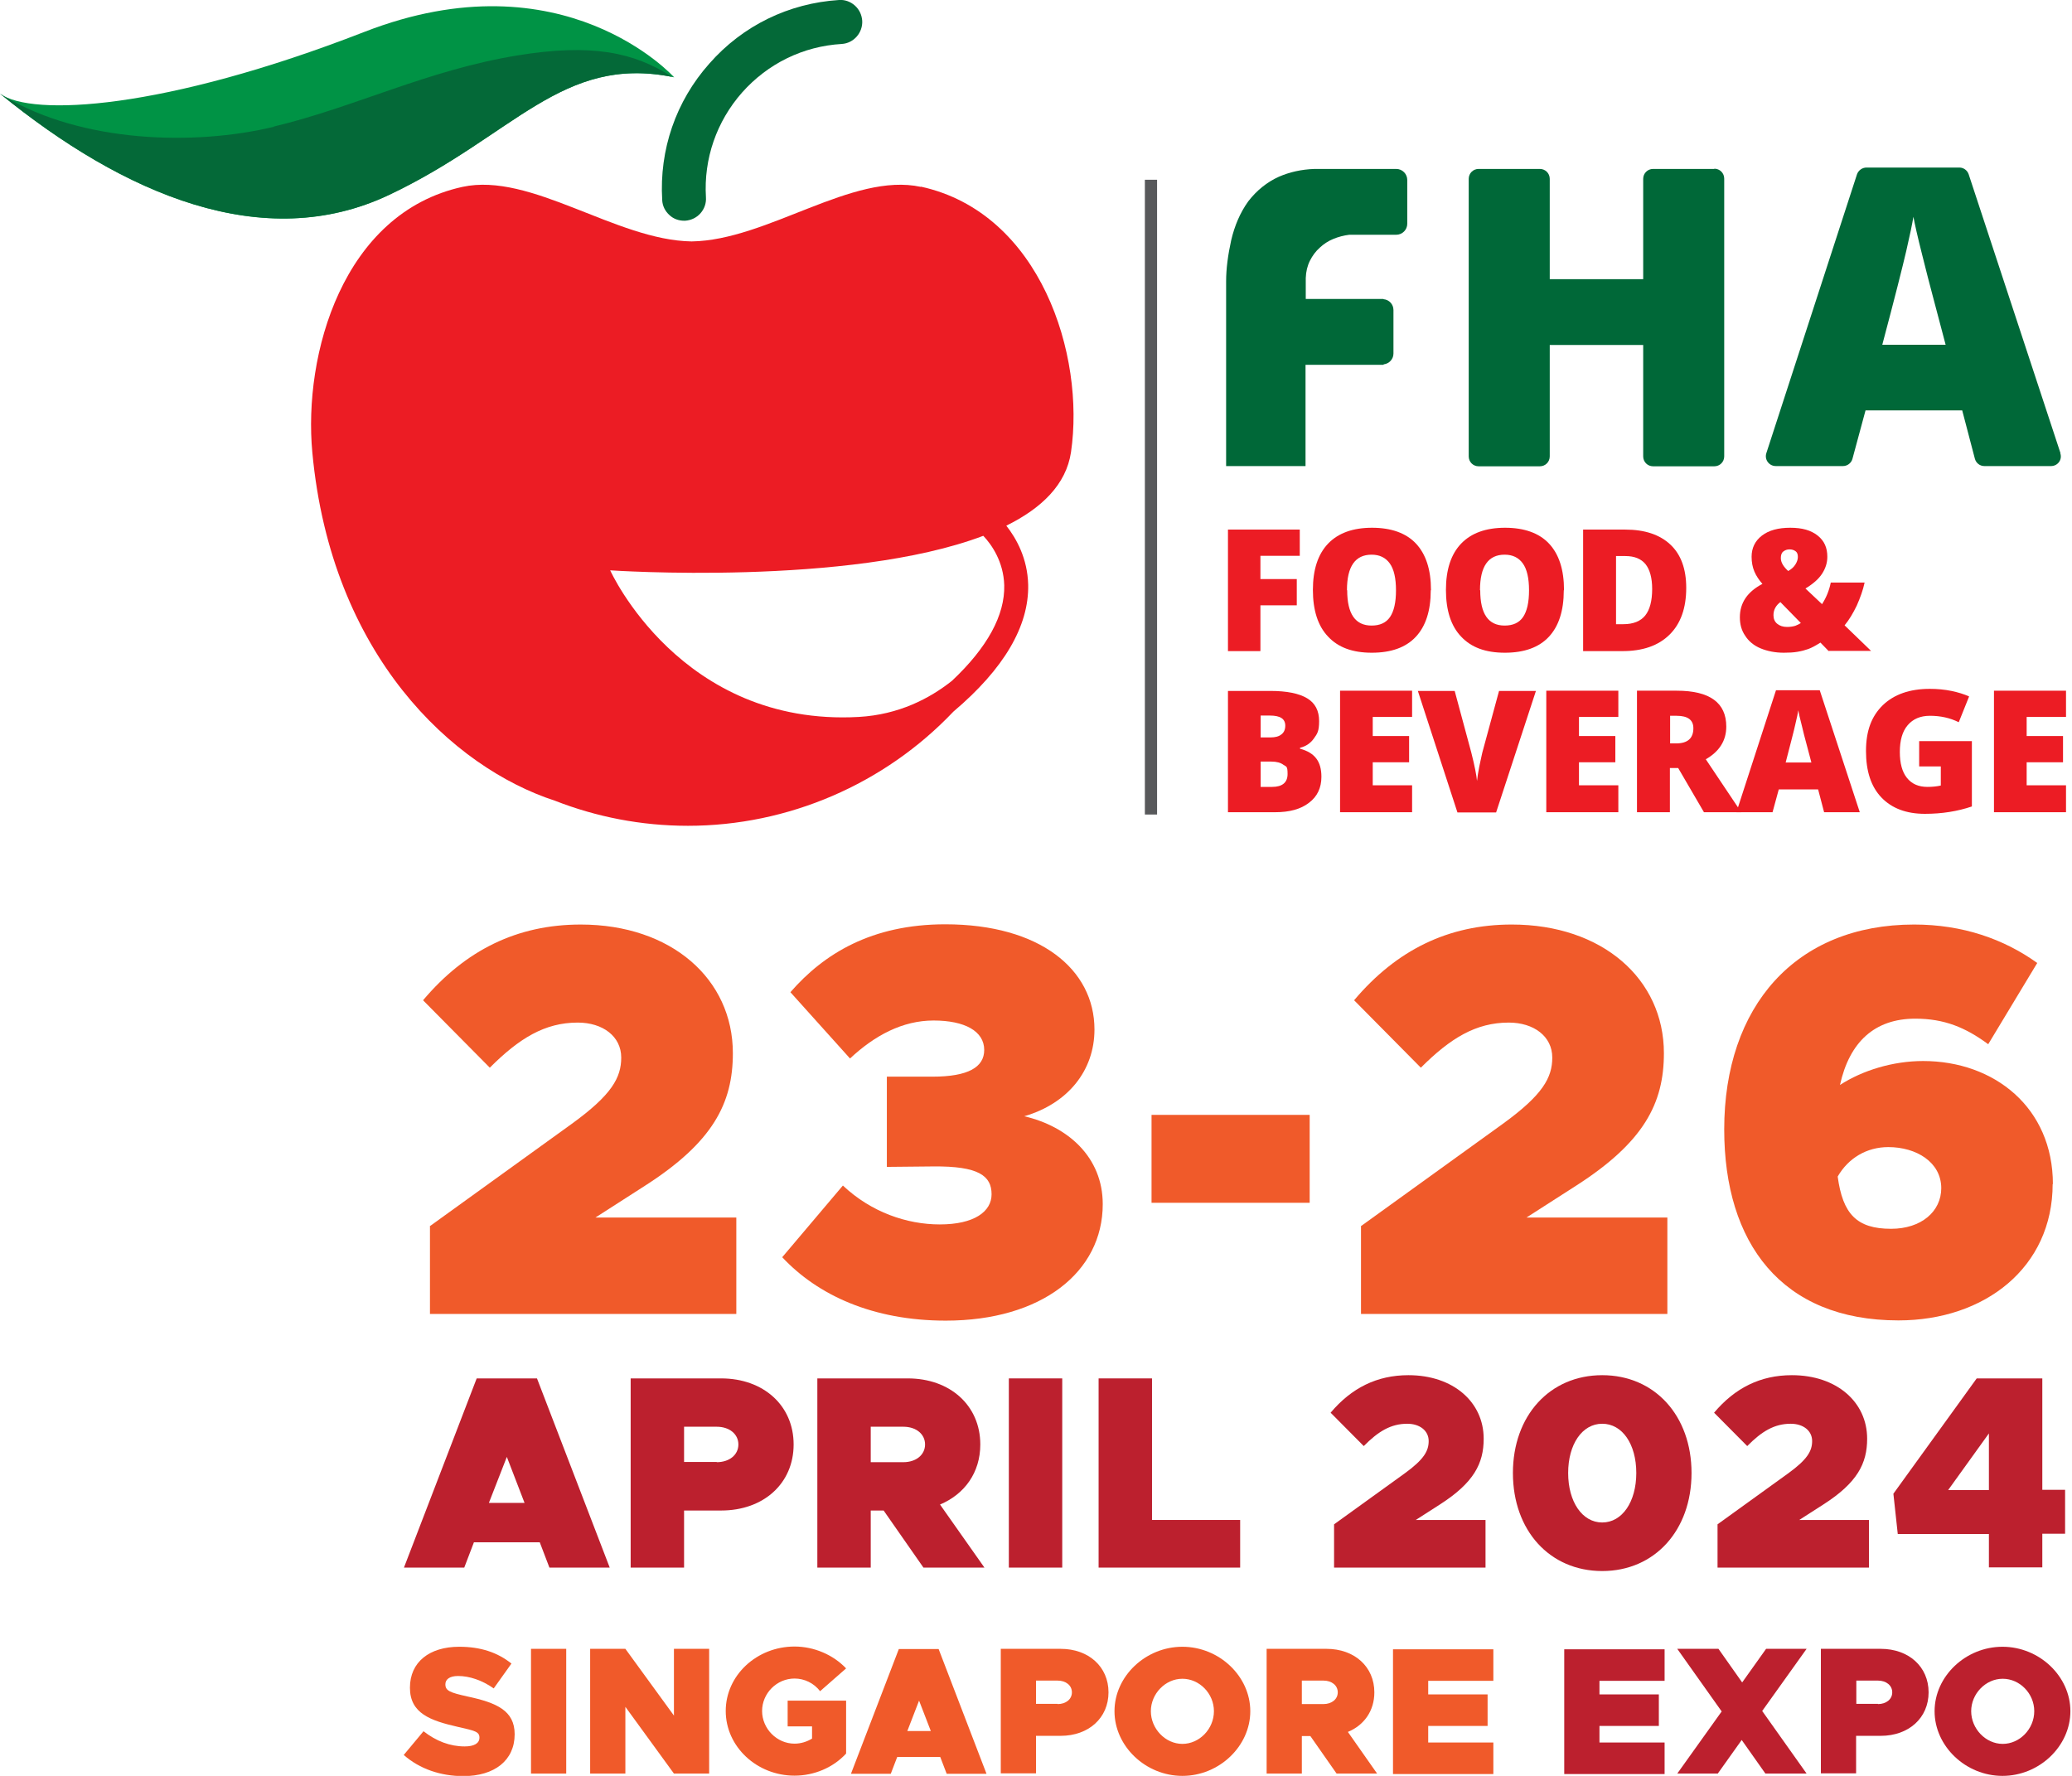 <svg width="280" height="240" viewBox="0 0 280 240" fill="none" xmlns="http://www.w3.org/2000/svg">
<g clip-path="url(#clip0_344_1415)">
<path d="M156.361 24.292H154.712V110.078H156.361V24.292Z" fill="#58595B"/>
<path d="M124.448 25.257C115.179 23.235 103.701 32.473 93.468 32.628C83.235 32.473 71.757 23.235 62.488 25.257C46.314 28.802 40.964 47.932 42.208 61.151C44.759 88.585 61.213 103.733 74.992 108.212C80.56 110.389 86.625 111.602 92.971 111.602C106.501 111.602 119.533 105.972 128.834 96.174C135.677 90.389 139.067 84.603 138.942 79.005C138.849 75.459 137.356 72.784 135.988 71.042C140.778 68.678 144.075 65.474 144.728 61.12C146.656 47.994 140.622 28.771 124.448 25.226V25.257ZM135.708 79.098C135.801 83.141 133.437 87.496 128.647 92.006C125.63 94.401 121.462 96.579 116.05 96.89C91.975 98.227 82.457 77.076 82.457 77.076C82.457 77.076 114.743 79.285 132.877 72.411C133.997 73.593 135.614 75.894 135.708 79.098Z" fill="#EC1C24"/>
<path d="M91.104 10.451C91.104 10.451 76.174 -6.19 49.207 4.324C22.177 14.837 4.292 15.801 0 12.659C16.796 26.345 35.645 34.37 52.566 26.345C69.487 18.352 75.957 7.278 91.104 10.451Z" fill="#009345"/>
<path d="M36.983 17.107C47.932 14.495 57.729 9.487 69.891 7.496C79.938 5.848 85.692 7.061 90.824 10.389C75.894 7.434 69.362 18.383 52.566 26.345C35.645 34.339 16.827 26.345 0 12.659C0.187 12.784 0.373 12.908 0.591 13.033C11.135 19.285 26.252 19.72 36.983 17.139V17.107Z" fill="#046938"/>
<path d="M92.442 29.829C91.726 29.829 91.011 29.58 90.482 29.082C89.891 28.554 89.518 27.838 89.487 27.03C89.082 20.249 91.322 13.686 95.863 8.585C100.373 3.453 106.594 0.435 113.375 9.48552e-06C114.152 -0.062 114.93 0.218 115.521 0.747C116.112 1.275 116.454 1.991 116.516 2.799C116.61 4.417 115.365 5.848 113.748 5.941C108.523 6.252 103.764 8.585 100.28 12.504C96.827 16.423 95.085 21.462 95.397 26.656C95.459 27.465 95.179 28.243 94.65 28.834C94.121 29.425 93.406 29.767 92.597 29.829C92.535 29.829 92.473 29.829 92.411 29.829H92.442Z" fill="#046938"/>
<path d="M170.296 87.994H165.941V71.571H175.645V75.117H170.327V78.258H175.241V81.804H170.327V87.963L170.296 87.994Z" fill="#EC1C24"/>
<path d="M193.344 79.782C193.344 82.55 192.659 84.635 191.322 86.065C189.984 87.496 187.994 88.212 185.381 88.212C182.768 88.212 180.84 87.496 179.471 86.034C178.103 84.603 177.418 82.488 177.418 79.72C177.418 76.983 178.103 74.899 179.471 73.468C180.84 72.037 182.83 71.322 185.412 71.322C187.994 71.322 190.016 72.037 191.353 73.468C192.691 74.899 193.375 76.983 193.375 79.751L193.344 79.782ZM182.053 79.782C182.053 82.955 183.142 84.541 185.35 84.541C186.47 84.541 187.309 84.168 187.838 83.39C188.367 82.613 188.647 81.431 188.647 79.782C188.647 78.134 188.367 76.921 187.807 76.143C187.247 75.365 186.439 74.961 185.35 74.961C183.142 74.961 182.022 76.547 182.022 79.751L182.053 79.782Z" fill="#EC1C24"/>
<path d="M211.322 79.782C211.322 82.55 210.638 84.635 209.3 86.065C207.963 87.496 205.972 88.212 203.359 88.212C200.747 88.212 198.818 87.496 197.449 86.034C196.081 84.603 195.397 82.488 195.397 79.72C195.397 76.983 196.081 74.899 197.449 73.468C198.818 72.037 200.809 71.322 203.39 71.322C205.972 71.322 207.994 72.037 209.331 73.468C210.669 74.899 211.353 76.983 211.353 79.751L211.322 79.782ZM200.031 79.782C200.031 82.955 201.12 84.541 203.328 84.541C204.448 84.541 205.288 84.168 205.817 83.39C206.345 82.613 206.625 81.431 206.625 79.782C206.625 78.134 206.345 76.921 205.785 76.143C205.226 75.365 204.417 74.961 203.328 74.961C201.12 74.961 200 76.547 200 79.751L200.031 79.782Z" fill="#EC1C24"/>
<path d="M227.869 79.44C227.869 82.177 227.123 84.292 225.599 85.785C224.075 87.278 221.96 87.994 219.253 87.994H213.935V71.571H219.627C222.271 71.571 224.292 72.255 225.723 73.593C227.154 74.93 227.869 76.89 227.869 79.44ZM223.266 79.596C223.266 78.103 222.955 76.983 222.364 76.236C221.773 75.521 220.871 75.148 219.658 75.148H218.383V84.355H219.378C220.715 84.355 221.711 83.95 222.333 83.173C222.955 82.395 223.266 81.182 223.266 79.596Z" fill="#EC1C24"/>
<path d="M247.123 87.994L246.003 86.843C245.319 87.278 244.79 87.558 244.355 87.714C243.919 87.869 243.453 87.994 242.893 88.087C242.364 88.18 241.742 88.212 241.058 88.212C239.876 88.212 238.818 87.994 237.916 87.621C237.014 87.247 236.299 86.656 235.832 85.91C235.334 85.194 235.117 84.355 235.117 83.421C235.117 81.462 236.143 79.969 238.165 78.911C237.698 78.383 237.325 77.823 237.076 77.232C236.827 76.641 236.703 75.987 236.703 75.241C236.703 74.059 237.17 73.095 238.103 72.379C239.036 71.664 240.311 71.322 241.928 71.322C243.546 71.322 244.728 71.664 245.63 72.379C246.532 73.095 246.936 74.028 246.936 75.241C246.936 76.081 246.687 76.827 246.221 77.543C245.754 78.258 245.008 78.911 243.981 79.533L246.221 81.648C246.781 80.778 247.185 79.813 247.403 78.725H251.975C251.757 79.751 251.384 80.778 250.918 81.835C250.42 82.862 249.891 83.764 249.269 84.51L252.846 87.963H247.154L247.123 87.994ZM239.658 83.141C239.658 83.608 239.813 84.012 240.155 84.292C240.498 84.572 240.933 84.728 241.493 84.728C241.928 84.728 242.302 84.666 242.613 84.572C242.924 84.448 243.173 84.323 243.359 84.199L240.591 81.369C239.969 81.835 239.658 82.426 239.658 83.141ZM242.955 75.272C242.955 74.899 242.862 74.65 242.644 74.495C242.426 74.339 242.177 74.246 241.835 74.246C241.493 74.246 241.244 74.339 240.995 74.526C240.746 74.712 240.653 75.023 240.653 75.428C240.653 75.987 240.995 76.579 241.649 77.169C242.084 76.921 242.395 76.641 242.613 76.299C242.83 75.956 242.955 75.614 242.955 75.272Z" fill="#EC1C24"/>
<path d="M165.941 93.375H171.664C173.904 93.375 175.552 93.717 176.641 94.37C177.729 95.023 178.258 96.05 178.258 97.45C178.258 98.849 178.009 99.16 177.543 99.813C177.076 100.467 176.454 100.871 175.677 101.058V101.182C176.703 101.462 177.418 101.897 177.885 102.519C178.351 103.142 178.569 103.95 178.569 104.977C178.569 106.47 178.009 107.652 176.89 108.491C175.77 109.362 174.246 109.767 172.317 109.767H165.941V93.344V93.375ZM170.358 99.658H171.695C172.317 99.658 172.815 99.534 173.157 99.254C173.499 99.005 173.686 98.6 173.686 98.072C173.686 97.138 173.002 96.703 171.602 96.703H170.358V99.658ZM170.358 102.893V106.345H171.913C173.282 106.345 173.997 105.754 173.997 104.603C173.997 103.453 173.81 103.639 173.437 103.359C173.064 103.079 172.535 102.924 171.82 102.924H170.358V102.893Z" fill="#EC1C24"/>
<path d="M190.824 109.767H181.089V93.344H190.824V96.89H185.505V99.471H190.42V103.017H185.505V106.128H190.824V109.736V109.767Z" fill="#EC1C24"/>
<path d="M202.582 93.375H207.558L202.177 109.798H196.952L191.602 93.375H196.579L198.818 101.68C199.285 103.515 199.533 104.821 199.596 105.537C199.658 105.008 199.751 104.355 199.907 103.577C200.062 102.799 200.218 102.177 200.311 101.711L202.582 93.344V93.375Z" fill="#EC1C24"/>
<path d="M218.694 109.767H208.958V93.344H218.694V96.89H213.375V99.471H218.289V103.017H213.375V106.128H218.694V109.736V109.767Z" fill="#EC1C24"/>
<path d="M225.661 103.795V109.767H221.213V93.344H226.594C231.042 93.344 233.281 94.961 233.281 98.196C233.281 100.093 232.348 101.555 230.513 102.613L235.303 109.767H230.264L226.781 103.795H225.661ZM225.661 100.467H226.501C228.056 100.467 228.834 99.782 228.834 98.414C228.834 97.294 228.087 96.734 226.563 96.734H225.692V100.498L225.661 100.467Z" fill="#EC1C24"/>
<path d="M246.501 109.767L245.692 106.687H240.373L239.533 109.767H234.65L240 93.281H245.91L251.322 109.767H246.47H246.501ZM244.79 103.079L244.075 100.373C243.919 99.782 243.701 99.005 243.484 98.04C243.235 97.076 243.079 96.423 243.017 95.987C242.955 96.361 242.83 96.983 242.613 97.885C242.426 98.756 241.96 100.498 241.306 103.048H244.79V103.079Z" fill="#EC1C24"/>
<path d="M259.378 100.156H266.47V108.989C264.541 109.642 262.426 109.984 260.124 109.984C257.605 109.984 255.645 109.238 254.246 107.776C252.846 106.314 252.162 104.23 252.162 101.493C252.162 98.756 252.908 96.796 254.432 95.303C255.956 93.841 258.072 93.095 260.778 93.095C261.804 93.095 262.799 93.188 263.701 93.375C264.603 93.561 265.412 93.81 266.096 94.121L264.697 97.605C263.515 97.014 262.208 96.734 260.809 96.734C259.502 96.734 258.507 97.169 257.792 98.009C257.076 98.849 256.734 100.062 256.734 101.617C256.734 103.141 257.045 104.323 257.698 105.132C258.351 105.941 259.253 106.345 260.467 106.345C261.12 106.345 261.742 106.283 262.271 106.159V103.577H259.347V100.156H259.378Z" fill="#EC1C24"/>
<path d="M279.191 109.767H269.456V93.344H279.191V96.89H273.873V99.471H278.787V103.017H273.873V106.128H279.191V109.736V109.767Z" fill="#EC1C24"/>
<path d="M165.692 62.986H176.423V49.3H186.936L186.998 49.238C187.745 49.145 188.305 48.523 188.305 47.776V41.897C188.305 41.12 187.714 40.498 186.967 40.435C186.967 40.435 186.967 40.435 186.967 40.404H176.516C176.516 40.404 176.485 40.404 176.454 40.404V37.574C176.485 36.703 176.672 35.925 177.014 35.241C177.356 34.557 177.792 33.966 178.351 33.468C178.88 32.971 179.502 32.566 180.187 32.286C180.871 32.006 181.586 31.82 182.333 31.726H188.678C189.487 31.726 190.171 31.073 190.171 30.233V24.324C190.171 23.515 189.518 22.831 188.678 22.831H188.429H183.173H179.036H178.258H177.947C177.947 22.831 177.761 22.831 177.636 22.831C175.832 22.893 174.246 23.266 172.815 23.888C171.229 24.604 169.829 25.723 168.678 27.216C167.589 28.74 166.843 30.482 166.376 32.473C165.941 34.464 165.692 36.299 165.692 38.009V62.986Z" fill="#006838"/>
<path d="M231.664 22.831H223.39C222.644 22.831 222.053 23.422 222.053 24.168V37.73H209.425V24.168C209.425 23.422 208.834 22.831 208.087 22.831H199.813C199.067 22.831 198.476 23.422 198.476 24.168V61.68C198.476 62.426 199.067 63.017 199.813 63.017H208.087C208.834 63.017 209.425 62.426 209.425 61.68V46.625H222.053V61.68C222.053 62.426 222.644 63.017 223.39 63.017H231.664C232.411 63.017 233.002 62.426 233.002 61.68V24.137C233.002 23.39 232.411 22.799 231.664 22.799V22.831Z" fill="#006838"/>
<path d="M278.445 61.244L266.034 23.546C265.848 23.017 265.35 22.644 264.79 22.644H252.224C251.664 22.644 251.135 23.017 250.949 23.546L238.694 61.244C238.414 62.115 239.067 62.986 239.969 62.986H249.051C249.642 62.986 250.171 62.582 250.327 62.022L252.1 55.459H265.163L266.874 61.991C267.03 62.582 267.558 62.986 268.149 62.986H277.169C278.072 62.986 278.725 62.115 278.414 61.244H278.445ZM254.37 46.563C256.05 40.249 257.107 36.05 257.605 33.904C258.103 31.758 258.414 30.233 258.569 29.3C258.756 30.296 259.129 31.975 259.72 34.308C260.311 36.641 260.778 38.538 261.182 40L262.924 46.594H254.37V46.563Z" fill="#006838"/>
<path d="M58.072 165.723L77.263 151.882C82.675 147.963 83.95 145.63 83.95 142.924C83.95 140.062 81.462 138.196 78.072 138.196C73.624 138.196 70.171 140.311 66.19 144.292L57.169 135.179C62.893 128.398 69.891 124.946 78.476 124.946C90.731 124.946 99.036 132.317 99.036 142.333C99.036 149.114 96.33 154.37 87.154 160.249L80.467 164.541H99.502V177.574H58.103V165.754L58.072 165.723Z" fill="#F05A2A"/>
<path d="M105.692 169.922L113.904 160.218C117.729 163.826 122.551 165.474 126.998 165.474C131.664 165.474 133.997 163.732 133.997 161.4C133.997 158.911 132.255 157.574 126.096 157.636L119.845 157.698V145.505H126.003C130.824 145.505 133.002 144.23 133.002 141.897C133.002 139.347 130.358 137.916 126.159 137.916C121.96 137.916 118.196 139.938 114.868 143.048L106.812 134.09C111.322 128.896 117.792 124.914 127.745 124.914C140.529 124.914 147.901 131.011 147.901 139.129C147.901 144.697 144.292 149.145 138.414 150.855C144.292 152.224 149.02 156.361 149.02 162.737C149.02 171.913 140.747 178.476 127.807 178.476C117.947 178.476 110.482 175.023 105.692 169.891V169.922Z" fill="#F05A2A"/>
<path d="M155.614 150.669H176.983V162.55H155.614V150.669Z" fill="#F05A2A"/>
<path d="M183.888 165.723L203.079 151.882C208.491 147.963 209.767 145.63 209.767 142.924C209.767 140.062 207.278 138.196 203.888 138.196C199.44 138.196 195.988 140.311 192.006 144.292L182.986 135.179C188.709 128.398 195.708 124.945 204.292 124.945C216.547 124.945 224.852 132.317 224.852 142.333C224.852 149.113 222.146 154.37 212.97 160.249L206.283 164.541H225.319V177.574H183.919V165.754L183.888 165.723Z" fill="#F05A2A"/>
<path d="M277.387 160C277.387 171.291 268.212 178.445 256.547 178.445C240.747 178.445 233.002 167.994 233.002 152.628C233.002 135.987 242.644 124.945 258.663 124.945C265.226 124.945 270.793 126.905 275.303 130.14L268.678 141.12C265.599 138.849 262.737 137.667 258.818 137.667C253.313 137.667 249.922 140.84 248.647 146.625C251.664 144.666 255.801 143.39 259.876 143.39C269.518 143.39 277.418 149.704 277.418 160.031L277.387 160ZM262.333 160.591C262.333 157.045 258.942 155.023 255.179 155.023C252.255 155.023 249.767 156.516 248.336 159.005C249.02 164.043 250.886 166.065 255.552 166.065C259.627 166.065 262.333 163.732 262.333 160.56V160.591Z" fill="#F05A2A"/>
<path d="M72.939 208.429H64.044L62.737 211.851H54.588L64.417 186.283H72.566L82.395 211.851H74.246L72.939 208.429ZM70.886 203.11L68.492 196.89L66.065 203.11H70.855H70.886Z" fill="#BC202E"/>
<path d="M85.225 186.283H97.45C103.173 186.283 107.247 189.953 107.247 195.21C107.247 200.467 103.204 204.137 97.45 204.137H92.442V211.851H85.225V186.283ZM96.859 197.605C98.569 197.605 99.782 196.61 99.782 195.21C99.782 193.81 98.569 192.815 96.859 192.815H92.442V197.574H96.859V197.605Z" fill="#BC202E"/>
<path d="M124.79 211.851L119.409 204.137H117.667V211.851H110.451V186.283H122.675C128.398 186.283 132.473 189.953 132.473 195.21C132.473 199.005 130.358 201.929 127.03 203.328L133.033 211.851H124.821H124.79ZM117.667 197.605H122.084C123.795 197.605 125.008 196.61 125.008 195.21C125.008 193.81 123.795 192.815 122.084 192.815H117.667V197.574V197.605Z" fill="#BC202E"/>
<path d="M136.33 186.283H143.546V211.851H136.33V186.283Z" fill="#BC202E"/>
<path d="M167.589 205.412V211.851H148.46V186.283H155.677V205.412H167.589Z" fill="#BC202E"/>
<path d="M180.28 206.003L189.767 199.16C192.442 197.232 193.064 196.081 193.064 194.743C193.064 193.344 191.851 192.411 190.171 192.411C187.963 192.411 186.252 193.437 184.292 195.428L179.813 190.918C182.644 187.558 186.096 185.848 190.327 185.848C196.392 185.848 200.498 189.487 200.498 194.432C200.498 197.792 199.16 200.373 194.619 203.297L191.322 205.412H200.746V211.851H180.28V206.003Z" fill="#BC202E"/>
<path d="M204.448 199.067C204.448 191.322 209.425 185.848 216.516 185.848C223.608 185.848 228.585 191.322 228.585 199.067C228.585 206.812 223.608 212.317 216.516 212.317C209.425 212.317 204.448 206.843 204.448 199.067ZM221.12 199.067C221.12 195.148 219.222 192.411 216.516 192.411C213.81 192.411 211.913 195.179 211.913 199.067C211.913 202.955 213.81 205.754 216.516 205.754C219.222 205.754 221.12 202.955 221.12 199.067Z" fill="#BC202E"/>
<path d="M232.1 206.003L241.586 199.16C244.261 197.232 244.883 196.081 244.883 194.743C244.883 193.344 243.67 192.411 241.991 192.411C239.782 192.411 238.072 193.437 236.112 195.428L231.633 190.918C234.463 187.558 237.916 185.848 242.146 185.848C248.211 185.848 252.317 189.487 252.317 194.432C252.317 197.792 250.98 200.373 246.439 203.297L243.142 205.412H252.566V211.851H232.1V206.003Z" fill="#BC202E"/>
<path d="M268.771 207.31H256.454L255.863 201.866L267.123 186.283H275.988V201.338H279.067V207.278H275.988V211.82H268.771V207.278V207.31ZM268.771 201.369V193.717L263.266 201.369H268.771Z" fill="#BC202E"/>
<path d="M54.588 237.138L57.232 233.966C58.943 235.303 60.809 236.019 62.799 236.019C64.106 236.019 64.79 235.583 64.79 234.837C64.79 234.028 64.199 233.903 61.866 233.375C58.196 232.535 55.397 231.571 55.397 228.087C55.397 224.603 58.041 222.55 62.053 222.55C64.977 222.55 67.247 223.328 69.114 224.821L66.719 228.18C65.132 227.061 63.422 226.501 61.897 226.501C60.746 226.501 60.187 226.967 60.187 227.62C60.187 228.491 60.778 228.74 63.173 229.269C67.092 230.109 69.549 231.166 69.549 234.37C69.549 237.916 66.812 240.031 62.613 240.031C59.565 240.031 56.703 239.067 54.557 237.169L54.588 237.138Z" fill="#F05A2A"/>
<path d="M71.757 222.83H76.516V239.689H71.757V222.83Z" fill="#F05A2A"/>
<path d="M79.751 222.83H84.51L91.073 231.851V222.83H95.832V239.689H91.073L84.51 230.669V239.689H79.751V222.83Z" fill="#F05A2A"/>
<path d="M106.439 229.829H114.339V236.983C112.597 238.88 110.016 239.969 107.372 239.969C102.271 239.969 98.072 236.05 98.072 231.229C98.072 226.407 102.271 222.519 107.372 222.519C110.016 222.519 112.597 223.639 114.339 225.474L110.824 228.554C109.985 227.465 108.709 226.843 107.372 226.843C104.977 226.843 102.986 228.833 102.986 231.229C102.986 233.624 104.977 235.645 107.372 235.645C108.212 235.645 109.02 235.396 109.736 234.961V233.313H106.439V229.798V229.829Z" fill="#F05A2A"/>
<path d="M127.123 237.449H121.244L120.373 239.72H114.992L121.462 222.861H126.843L133.313 239.72H127.932L127.061 237.449H127.123ZM125.785 233.935L124.199 229.829L122.613 233.935H125.785Z" fill="#F05A2A"/>
<path d="M135.241 222.83H143.328C147.123 222.83 149.798 225.257 149.798 228.709C149.798 232.162 147.123 234.588 143.328 234.588H140V239.658H135.241V222.799V222.83ZM142.924 230.296C144.044 230.296 144.852 229.642 144.852 228.709C144.852 227.776 144.044 227.123 142.924 227.123H140V230.264H142.924V230.296Z" fill="#F05A2A"/>
<path d="M150.607 231.26C150.607 226.532 154.806 222.55 159.782 222.55C164.759 222.55 168.958 226.532 168.958 231.26C168.958 235.987 164.759 240 159.782 240C154.806 240 150.607 235.987 150.607 231.26ZM164.044 231.26C164.044 228.865 162.084 226.874 159.782 226.874C157.481 226.874 155.521 228.896 155.521 231.26C155.521 233.624 157.481 235.676 159.782 235.676C162.084 235.676 164.044 233.655 164.044 231.26Z" fill="#F05A2A"/>
<path d="M180.622 239.689L177.076 234.619H175.925V239.689H171.166V222.83H179.253C183.048 222.83 185.723 225.256 185.723 228.709C185.723 231.228 184.323 233.157 182.146 234.059L186.096 239.689H180.684H180.622ZM175.925 230.295H178.849C179.969 230.295 180.778 229.642 180.778 228.709C180.778 227.776 179.969 227.123 178.849 227.123H175.925V230.264V230.295Z" fill="#F05A2A"/>
<path d="M193.002 227.092V228.989H201.026V233.25H193.002V235.49H201.804V239.751H188.243V222.893H201.804V227.154H193.002V227.092Z" fill="#F05A2A"/>
<path d="M216.143 227.092V228.989H224.168V233.25H216.143V235.49H224.946V239.751H211.384V222.893H224.946V227.154H216.143V227.092Z" fill="#BC202E"/>
<path d="M238.134 231.228L244.137 239.689H238.569L235.365 235.148L232.131 239.689H226.656L232.659 231.291L226.656 222.83H232.224L235.428 227.372L238.662 222.83H244.137L238.134 231.228Z" fill="#BC202E"/>
<path d="M246.065 222.83H254.152C257.947 222.83 260.622 225.257 260.622 228.709C260.622 232.162 257.947 234.588 254.152 234.588H250.824V239.658H246.065V222.799V222.83ZM253.779 230.296C254.899 230.296 255.708 229.642 255.708 228.709C255.708 227.776 254.899 227.123 253.779 227.123H250.855V230.264H253.779V230.296Z" fill="#BC202E"/>
<path d="M261.431 231.26C261.431 226.532 265.63 222.55 270.607 222.55C275.583 222.55 279.782 226.532 279.782 231.26C279.782 235.987 275.583 240 270.607 240C265.63 240 261.431 235.987 261.431 231.26ZM274.899 231.26C274.899 228.865 272.939 226.874 270.638 226.874C268.336 226.874 266.376 228.896 266.376 231.26C266.376 233.624 268.336 235.676 270.638 235.676C272.939 235.676 274.899 233.655 274.899 231.26Z" fill="#BC202E"/>
</g>
<defs>
<clipPath id="clip0_344_1415">
<rect width="279.813" height="240" fill="white"/>
</clipPath>
</defs>
</svg>
